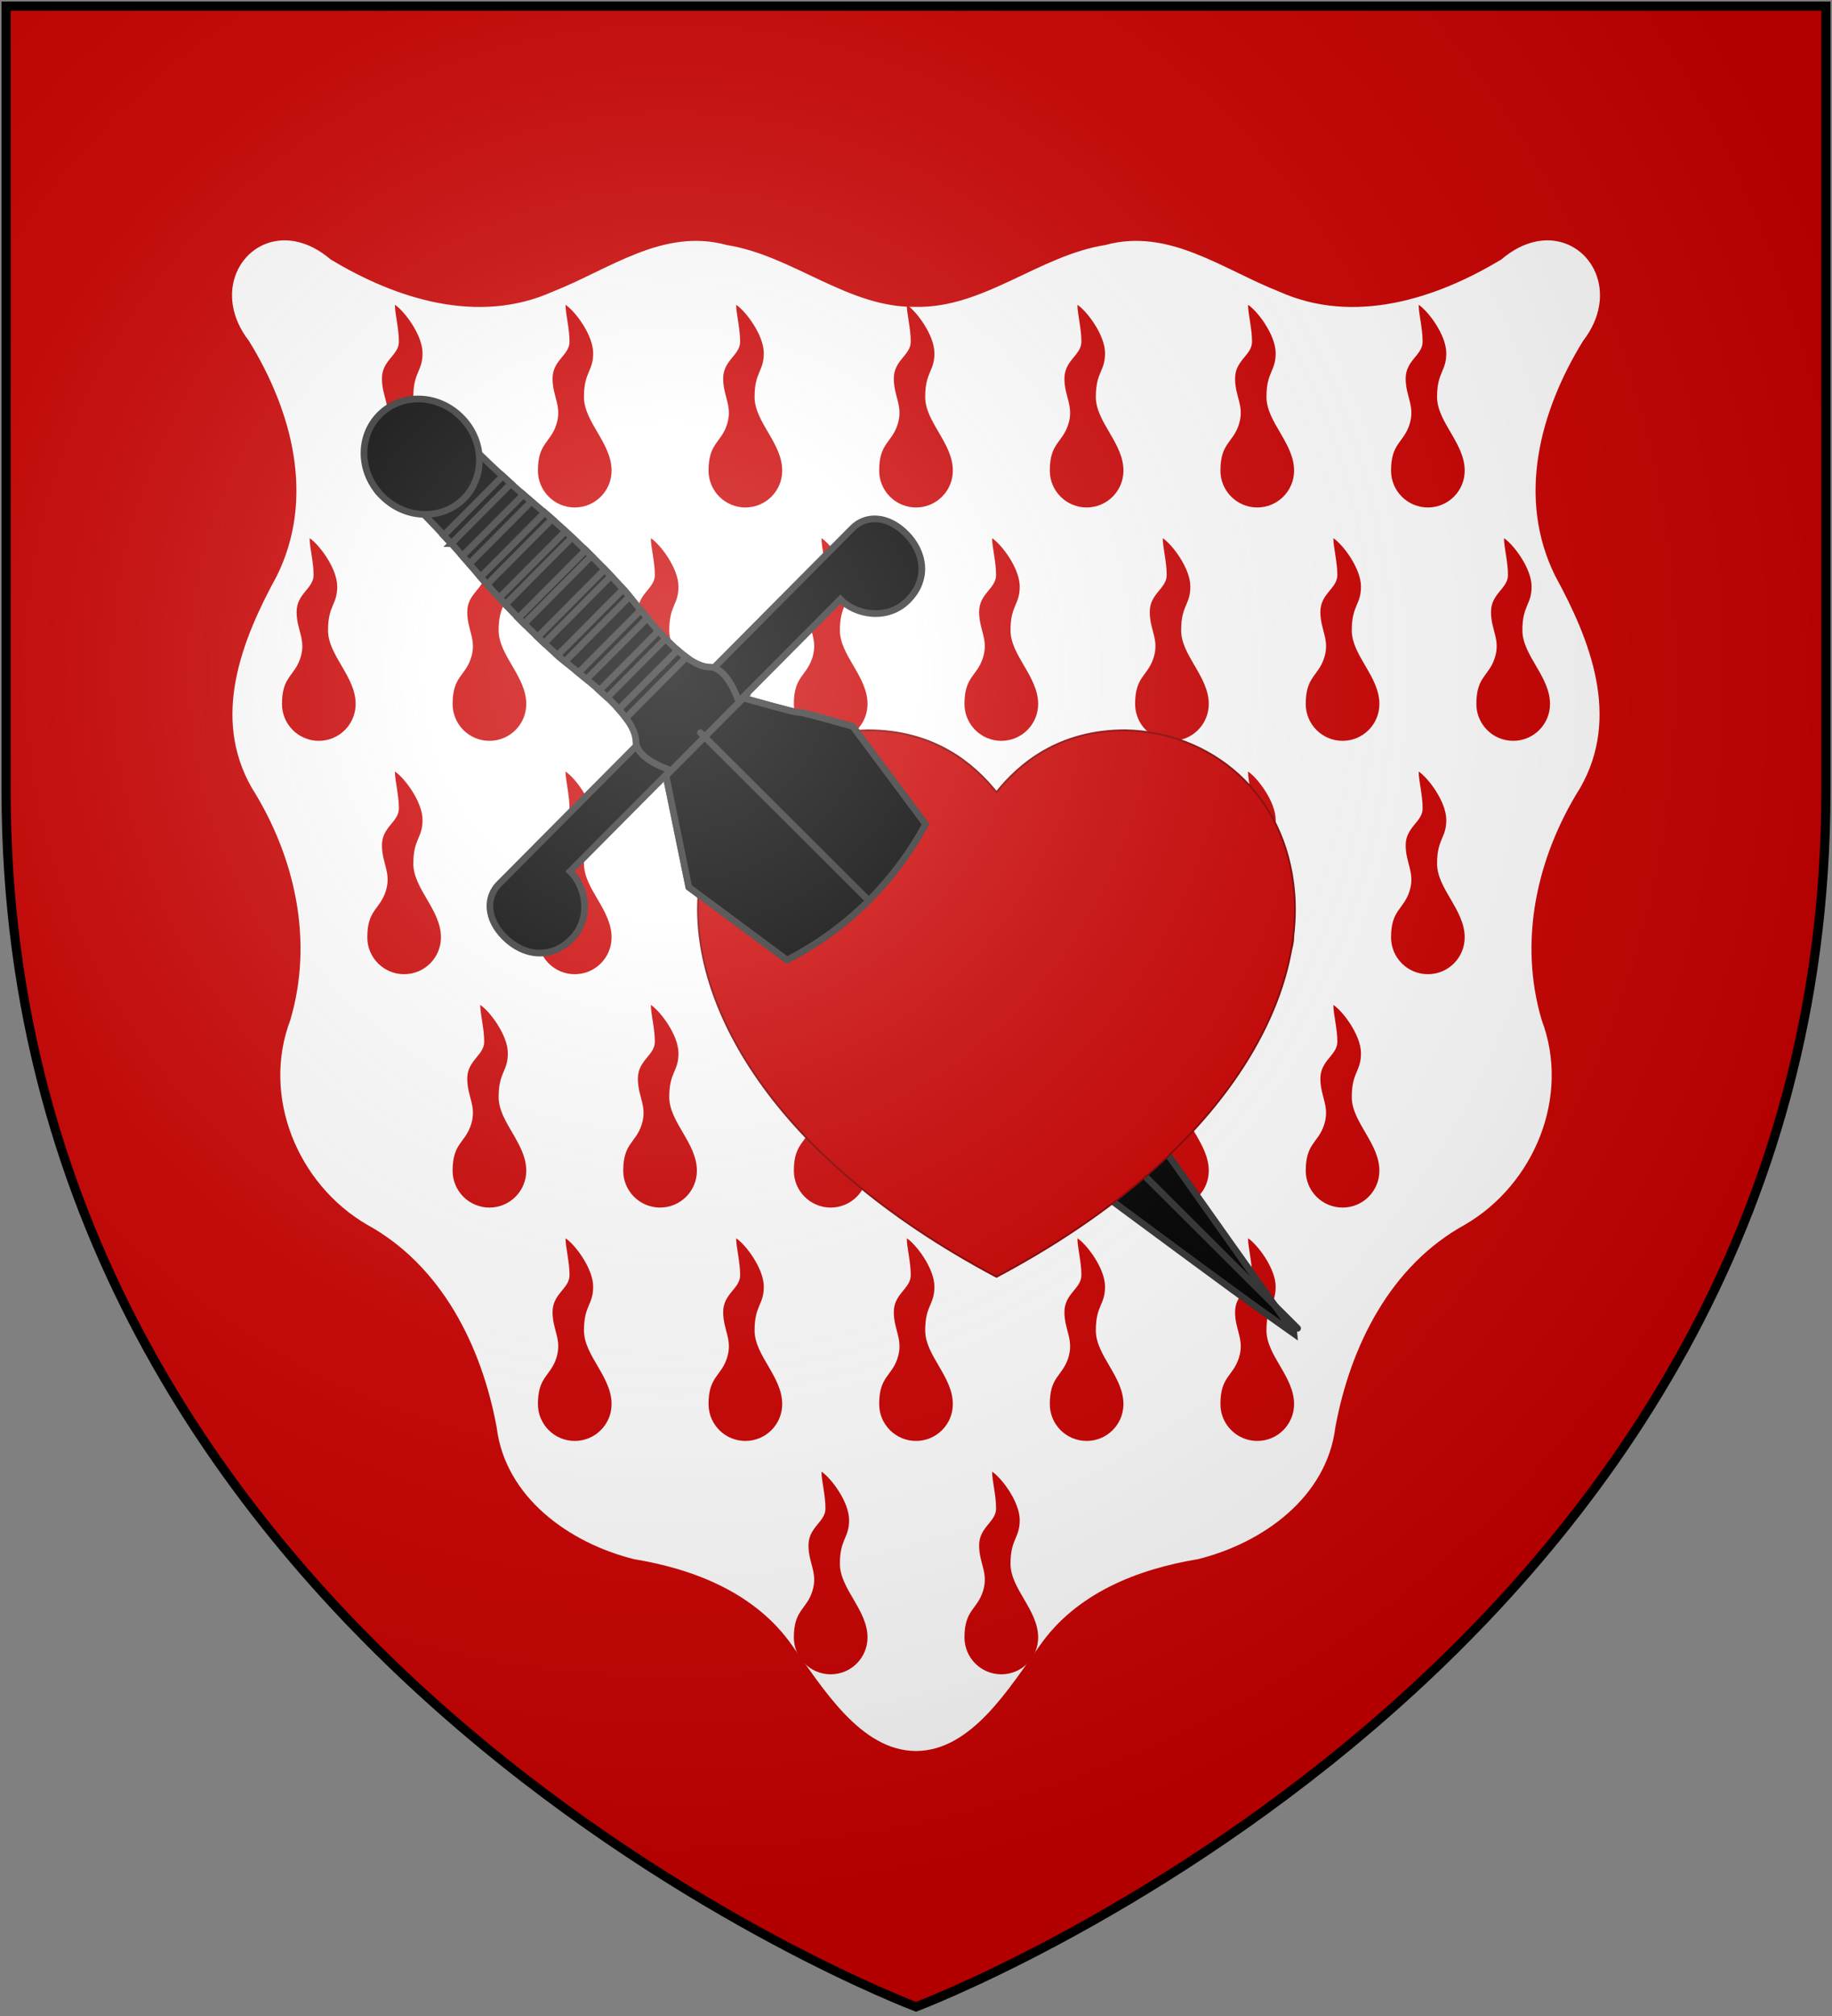 <?xml version="1.0" encoding="UTF-8" standalone="no"?>
<svg
   xmlns:dc="http://purl.org/dc/elements/1.1/"
   xmlns:cc="http://creativecommons.org/ns#"
   xmlns:rdf="http://www.w3.org/1999/02/22-rdf-syntax-ns#"
   xmlns:svg="http://www.w3.org/2000/svg"
   xmlns="http://www.w3.org/2000/svg"
   xmlns:xlink="http://www.w3.org/1999/xlink"
   xmlns:sodipodi="http://sodipodi.sourceforge.net/DTD/sodipodi-0.dtd"
   xmlns:inkscape="http://www.inkscape.org/namespaces/inkscape"
   width="600"
   height="660"
   id="svg2"
   version="1.1"
   inkscape:version="0.48.2 r9819"
   sodipodi:docname="House_Staedmon.svg">
  <rect width="100%" height="100%" fill="#808080" stroke="none"/>
  <sodipodi:namedview
     pagecolor="#ffffff"
     bordercolor="#666666"
     borderopacity="1"
     objecttolerance="10"
     gridtolerance="10"
     guidetolerance="10"
     inkscape:pageopacity="0"
     inkscape:pageshadow="2"
     inkscape:window-width="1366"
     inkscape:window-height="715"
     id="namedview22"
     showgrid="false"
     inkscape:zoom="0.50568849"
     inkscape:cx="222.28697"
     inkscape:cy="366.82622"
     inkscape:window-x="-8"
     inkscape:window-y="-8"
     inkscape:window-maximized="1"
     inkscape:current-layer="layer2" />
  <defs
     id="defs4">
    <inkscape:path-effect
       is_visible="true"
       id="path-effect3426"
       effect="spiro" />
    <inkscape:path-effect
       effect="spiro"
       id="path-effect3422"
       is_visible="true" />
    <inkscape:path-effect
       effect="spiro"
       id="path-effect8286"
       is_visible="true" />
    <inkscape:path-effect
       effect="spiro"
       id="path-effect3295"
       is_visible="true" />
    <inkscape:path-effect
       is_visible="true"
       id="path-effect3288"
       effect="spiro" />
    <inkscape:path-effect
       effect="spiro"
       id="path-effect3284"
       is_visible="true" />
    <inkscape:path-effect
       is_visible="true"
       id="path-effect3280"
       effect="spiro" />
    <inkscape:path-effect
       effect="spiro"
       id="path-effect3276"
       is_visible="true" />
    <inkscape:path-effect
       is_visible="true"
       id="path-effect3272"
       effect="spiro" />
    <inkscape:path-effect
       effect="spiro"
       id="path-effect3268"
       is_visible="true" />
    <linearGradient
       id="linearGradient3904">
      <stop
         id="stop3906"
         offset="0"
         style="stop-color:#00ff00;stop-opacity:1;" />
      <stop
         style="stop-color:#00c300;stop-opacity:1;"
         offset="0.5"
         id="stop3914" />
      <stop
         id="stop3910"
         offset="1"
         style="stop-color:#ffffff;stop-opacity:1;" />
    </linearGradient>
    <linearGradient
       id="linearGradient3854">
      <stop
         id="stop3856"
         offset="0"
         style="stop-color:#ffff00;stop-opacity:1;" />
      <stop
         style="stop-color:#ff8800;stop-opacity:1;"
         offset="0.437"
         id="stop3858" />
      <stop
         id="stop3860"
         offset="1"
         style="stop-color:#cc0000;stop-opacity:1;" />
    </linearGradient>
    <linearGradient
       id="linearGradient6940">
      <stop
         id="stop6942"
         offset="0"
         style="stop-color:#fcff00;stop-opacity:1;" />
      <stop
         style="stop-color:#ff8800;stop-opacity:1;"
         offset="0.386"
         id="stop6944" />
      <stop
         id="stop6946"
         offset="1"
         style="stop-color:#cc0000;stop-opacity:1;" />
    </linearGradient>
    <linearGradient
       id="linearGradient5451">
      <stop
         style="stop-color:#00ff00;stop-opacity:1;"
         offset="0"
         id="stop5453" />
      <stop
         id="stop3890"
         offset="0.5"
         style="stop-color:#ffffff;stop-opacity:1;" />
      <stop
         style="stop-color:#008800;stop-opacity:1;"
         offset="1"
         id="stop5455" />
    </linearGradient>
    <inkscape:path-effect
       effect="spiro"
       id="path-effect3576"
       is_visible="true" />
    <inkscape:path-effect
       is_visible="true"
       id="path-effect3572"
       effect="spiro" />
    <inkscape:path-effect
       effect="spiro"
       id="path-effect3568"
       is_visible="true" />
    <inkscape:path-effect
       is_visible="true"
       id="path-effect3136"
       effect="spiro" />
    <inkscape:path-effect
       effect="spiro"
       id="path-effect3132"
       is_visible="true" />
    <inkscape:path-effect
       effect="spiro"
       id="path-effect3101"
       is_visible="true" />
    <inkscape:path-effect
       is_visible="true"
       id="path-effect3085"
       effect="spiro" />
    <inkscape:path-effect
       is_visible="true"
       id="path-effect3083"
       effect="spiro" />
    <inkscape:path-effect
       is_visible="true"
       id="path-effect3081"
       effect="spiro" />
    <inkscape:path-effect
       is_visible="true"
       id="path-effect3079"
       effect="spiro" />
    <inkscape:path-effect
       is_visible="true"
       id="path-effect3077"
       effect="spiro" />
    <inkscape:path-effect
       is_visible="true"
       id="path-effect3075"
       effect="spiro" />
    <inkscape:path-effect
       effect="spiro"
       id="path-effect3049"
       is_visible="true" />
    <inkscape:path-effect
       is_visible="true"
       id="path-effect3045"
       effect="spiro" />
    <inkscape:path-effect
       effect="spiro"
       id="path-effect3041"
       is_visible="true" />
    <radialGradient
       id="rg"
       gradientUnits="userSpaceOnUse"
       cx="220"
       cy="220"
       r="405">
      <stop
         style="stop-color:#fff;stop-opacity:.3"
         offset="0"
         id="stop7" />
      <stop
         style="stop-color:#fff;stop-opacity:.2"
         offset=".2"
         id="stop9" />
      <stop
         style="stop-color:#666;stop-opacity:.1"
         offset=".6"
         id="stop11" />
      <stop
         style="stop-color:#000;stop-opacity:.13"
         offset="1"
         id="stop13" />
    </radialGradient>
    <path
       id="shield"
       d="m2,2v257c0,286 298,398 298,398c0,0 298-112 298-398V2z" />
    <radialGradient
       inkscape:collect="always"
       xlink:href="#rg-7"
       id="radialGradient3055-1"
       gradientUnits="userSpaceOnUse"
       cx="220"
       cy="220"
       r="405" />
    <radialGradient
       id="rg-7"
       gradientUnits="userSpaceOnUse"
       cx="220"
       cy="220"
       r="405">
      <stop
         style="stop-color:#fff;stop-opacity:.3"
         offset="0"
         id="stop7-4" />
      <stop
         style="stop-color:#fff;stop-opacity:.2"
         offset=".2"
         id="stop9-0" />
      <stop
         style="stop-color:#666;stop-opacity:.1"
         offset=".6"
         id="stop11-9" />
      <stop
         style="stop-color:#000;stop-opacity:.13"
         offset="1"
         id="stop13-4" />
    </radialGradient>
    <radialGradient
       r="405"
       cy="220"
       cx="220"
       gradientUnits="userSpaceOnUse"
       id="radialGradient3074"
       xlink:href="#rg-7"
       inkscape:collect="always" />
    <inkscape:path-effect
       is_visible="true"
       id="path-effect10120-1"
       effect="spiro" />
    <inkscape:path-effect
       effect="spiro"
       id="path-effect10118-3"
       is_visible="true" />
    <inkscape:path-effect
       effect="spiro"
       id="path-effect10116-9"
       is_visible="true" />
    <inkscape:path-effect
       effect="spiro"
       id="path-effect10114-7"
       is_visible="true" />
    <inkscape:path-effect
       effect="spiro"
       id="path-effect10112-7"
       is_visible="true" />
    <inkscape:path-effect
       effect="spiro"
       id="path-effect10110-2"
       is_visible="true" />
    <linearGradient
       inkscape:collect="always"
       xlink:href="#linearGradient4719-5"
       id="linearGradient4039"
       gradientUnits="userSpaceOnUse"
       gradientTransform="matrix(2.326,0,0,2.294,447.695,-1820.28)"
       x1="-145.259"
       y1="984.243"
       x2="-64.143"
       y2="984.148" />
    <linearGradient
       inkscape:collect="always"
       id="linearGradient4719-5">
      <stop
         style="stop-color:#666666;stop-opacity:1;"
         offset="0"
         id="stop4721-5" />
      <stop
         id="stop4809-1"
         offset="0.393"
         style="stop-color:#666666;stop-opacity:0.749;" />
      <stop
         style="stop-color:#666666;stop-opacity:0;"
         offset="1"
         id="stop4723-7" />
    </linearGradient>
    <radialGradient
       inkscape:collect="always"
       xlink:href="#linearGradient4801-8"
       id="radialGradient4041"
       gradientUnits="userSpaceOnUse"
       gradientTransform="matrix(-0.722,1.265,-2.273,-1.262,1712.011,1733.784)"
       cx="-307.143"
       cy="782.362"
       fx="-307.143"
       fy="782.362"
       r="63" />
    <linearGradient
       inkscape:collect="always"
       id="linearGradient4801-8">
      <stop
         style="stop-color:#000000;stop-opacity:1;"
         offset="0"
         id="stop4803-2" />
      <stop
         style="stop-color:#000000;stop-opacity:0;"
         offset="1"
         id="stop4805-4" />
    </linearGradient>
    <inkscape:path-effect
       effect="spiro"
       id="path-effect10108-4"
       is_visible="true" />
    <linearGradient
       inkscape:collect="always"
       xlink:href="#linearGradient4719-5"
       id="linearGradient4044"
       gradientUnits="userSpaceOnUse"
       gradientTransform="matrix(-2.406,0,0,-1.649,142.062,1726.531)"
       x1="-145.259"
       y1="984.243"
       x2="-64.143"
       y2="984.148" />
    <radialGradient
       inkscape:collect="always"
       xlink:href="#linearGradient4801-8"
       id="radialGradient4046"
       gradientUnits="userSpaceOnUse"
       gradientTransform="matrix(0.746,-0.909,2.351,0.906,-1165.637,-827.118)"
       cx="-307.143"
       cy="782.362"
       fx="-307.143"
       fy="782.362"
       r="63" />
    <inkscape:path-effect
       effect="spiro"
       id="path-effect10102-7"
       is_visible="true" />
    <linearGradient
       inkscape:collect="always"
       xlink:href="#linearGradient4719-5"
       id="linearGradient4049"
       gradientUnits="userSpaceOnUse"
       gradientTransform="matrix(2.335,0,0,-1.615,449.441,1692.189)"
       x1="-145.259"
       y1="984.243"
       x2="-64.143"
       y2="984.148" />
    <radialGradient
       inkscape:collect="always"
       xlink:href="#linearGradient4801-8"
       id="radialGradient4051"
       gradientUnits="userSpaceOnUse"
       gradientTransform="matrix(-0.724,-0.89,-2.282,0.888,1718.788,-809.094)"
       cx="-307.143"
       cy="782.362"
       fx="-307.143"
       fy="782.362"
       r="63" />
    <inkscape:path-effect
       is_visible="true"
       id="path-effect10096-8"
       effect="spiro" />
    <linearGradient
       inkscape:collect="always"
       xlink:href="#linearGradient4719-5"
       id="linearGradient4054"
       gradientUnits="userSpaceOnUse"
       gradientTransform="matrix(-2.41,0,0,2.282,139.611,-1810.816)"
       x1="-145.259"
       y1="984.243"
       x2="-64.143"
       y2="984.148" />
    <radialGradient
       inkscape:collect="always"
       xlink:href="#linearGradient4801-8"
       id="radialGradient4056"
       gradientUnits="userSpaceOnUse"
       gradientTransform="matrix(0.748,1.258,2.355,-1.255,-1170.296,1723.935)"
       cx="-307.143"
       cy="782.362"
       fx="-307.143"
       fy="782.362"
       r="63" />
    <inkscape:path-effect
       is_visible="true"
       id="path-effect10090-3"
       effect="spiro" />
    <inkscape:path-effect
       effect="spiro"
       id="path-effect10084-1"
       is_visible="true" />
    <inkscape:path-effect
       effect="spiro"
       id="path-effect10082-1"
       is_visible="true" />
    <radialGradient
       inkscape:collect="always"
       xlink:href="#linearGradient4801-8"
       id="radialGradient4061"
       gradientUnits="userSpaceOnUse"
       gradientTransform="matrix(-0.765,1.29,-2.41,-1.287,1806.844,1757.47)"
       cx="-307.143"
       cy="782.362"
       fx="-307.143"
       fy="782.362"
       r="63" />
    <inkscape:path-effect
       effect="spiro"
       id="path-effect10080-4"
       is_visible="true" />
    <inkscape:path-effect
       is_visible="true"
       id="path-effect3075-1"
       effect="spiro" />
    <inkscape:path-effect
       effect="spiro"
       id="path-effect3101-7"
       is_visible="true" />
    <linearGradient
       inkscape:collect="always"
       xlink:href="#grad1-7-7"
       id="linearGradient3085-8-8"
       gradientUnits="userSpaceOnUse"
       gradientTransform="matrix(0.775,0,0,0.31,152.69,-13.619)"
       x1="78.877"
       y1="178.074"
       x2="301.406"
       y2="178.074" />
    <linearGradient
       id="grad1-7-7"
       x1="78.877"
       y1="178.074"
       x2="301.406"
       y2="178.074"
       gradientTransform="scale(1.578,0.634)"
       gradientUnits="userSpaceOnUse">
      <stop
         offset="0%"
         style="stop-color:#da0;"
         id="stop16-4-4" />
      <stop
         offset="40%"
         style="stop-color:#fd0;"
         id="stop18-0-0" />
      <stop
         offset="60%"
         style="stop-color:#fd0;"
         id="stop20-9-9" />
      <stop
         offset="100%"
         style="stop-color:#da0;"
         id="stop22-4-4" />
    </linearGradient>
    <linearGradient
       inkscape:collect="always"
       xlink:href="#grad1-7-7"
       id="linearGradient3081-8-8"
       gradientUnits="userSpaceOnUse"
       gradientTransform="matrix(0.775,0,0,0.31,-27.31,-13.619)"
       x1="78.877"
       y1="178.074"
       x2="301.406"
       y2="178.074" />
    <linearGradient
       id="linearGradient3093"
       x1="78.877"
       y1="178.074"
       x2="301.406"
       y2="178.074"
       gradientTransform="scale(1.578,0.634)"
       gradientUnits="userSpaceOnUse">
      <stop
         offset="0%"
         style="stop-color:#da0;"
         id="stop3095" />
      <stop
         offset="40%"
         style="stop-color:#fd0;"
         id="stop3097" />
      <stop
         offset="60%"
         style="stop-color:#fd0;"
         id="stop3099" />
      <stop
         offset="100%"
         style="stop-color:#da0;"
         id="stop3101" />
    </linearGradient>
    <linearGradient
       y2="178.074"
       x2="301.406"
       y1="178.074"
       x1="78.877"
       gradientTransform="matrix(0.775,0,0,0.31,332.69,-13.619)"
       gradientUnits="userSpaceOnUse"
       id="linearGradient3128-1"
       xlink:href="#grad1-7-7"
       inkscape:collect="always" />
    <linearGradient
       id="linearGradient3104"
       x1="78.877"
       y1="178.074"
       x2="301.406"
       y2="178.074"
       gradientTransform="scale(1.578,0.634)"
       gradientUnits="userSpaceOnUse">
      <stop
         offset="0%"
         style="stop-color:#da0;"
         id="stop3106" />
      <stop
         offset="40%"
         style="stop-color:#fd0;"
         id="stop3108" />
      <stop
         offset="60%"
         style="stop-color:#fd0;"
         id="stop3110" />
      <stop
         offset="100%"
         style="stop-color:#da0;"
         id="stop3112" />
    </linearGradient>
    <inkscape:path-effect
       is_visible="true"
       id="path-effect3061"
       effect="spiro" />
    <clipPath
       clipPathUnits="userSpaceOnUse"
       id="clipPath10110">
      <path
         style="fill:#ffff00;fill-opacity:1;stroke:none"
         id="path10112"
         d="M 598,2 V 259 C 598,545 300,657 300,657 300,657 2,545 2,259 V 2 z"
         inkscape:connector-curvature="0" />
    </clipPath>
    <linearGradient
       inkscape:collect="always"
       xlink:href="#linearGradient5451"
       id="linearGradient5457"
       x1="-491.733"
       y1="496.606"
       x2="-128.626"
       y2="496.606"
       gradientUnits="userSpaceOnUse"
       spreadMethod="pad" />
    <linearGradient
       inkscape:collect="always"
       xlink:href="#linearGradient5451"
       id="linearGradient6923"
       gradientUnits="userSpaceOnUse"
       spreadMethod="pad"
       x1="-491.733"
       y1="496.606"
       x2="-128.626"
       y2="496.606" />
    <radialGradient
       inkscape:collect="always"
       xlink:href="#linearGradient3904"
       id="radialGradient3916"
       cx="334.25"
       cy="274.859"
       fx="334.25"
       fy="274.859"
       r="266.25"
       gradientTransform="matrix(0.034,1.943,-1.034,0.018,607.22,-379.573)"
       gradientUnits="userSpaceOnUse" />
    <linearGradient
       y2="178.074"
       x2="301.406"
       y1="178.074"
       x1="78.877"
       gradientTransform="matrix(1.294,0,0,0.52,55.919,-63.729)"
       gradientUnits="userSpaceOnUse"
       id="linearGradient4465"
       xlink:href="#grad1-7"
       inkscape:collect="always" />
    <linearGradient
       id="grad1-7"
       x1="78.877"
       y1="178.074"
       x2="301.406"
       y2="178.074"
       gradientTransform="scale(1.578,0.634)"
       gradientUnits="userSpaceOnUse">
      <stop
         offset="0"
         style="stop-color:#000000;stop-opacity:1;"
         id="stop16-4" />
      <stop
         offset="0.6"
         style="stop-color:#505050;stop-opacity:1;"
         id="stop20-0" />
      <stop
         offset="1"
         style="stop-color:#000000;stop-opacity:1;"
         id="stop22-9" />
    </linearGradient>
    <linearGradient
       inkscape:collect="always"
       xlink:href="#grad1-7"
       id="linearGradient4520"
       gradientUnits="userSpaceOnUse"
       gradientTransform="matrix(1.294,0,0,0.52,55.919,-63.729)"
       x1="78.877"
       y1="178.074"
       x2="301.406"
       y2="178.074" />
    <linearGradient
       id="linearGradient4635"
       x1="78.877"
       y1="178.074"
       x2="301.406"
       y2="178.074"
       gradientTransform="scale(1.578,0.634)"
       gradientUnits="userSpaceOnUse">
      <stop
         offset="0"
         style="stop-color:#000000;stop-opacity:1;"
         id="stop4637" />
      <stop
         offset="0.6"
         style="stop-color:#505050;stop-opacity:1;"
         id="stop4639" />
      <stop
         offset="1"
         style="stop-color:#000000;stop-opacity:1;"
         id="stop4641" />
    </linearGradient>
    <clipPath
       clipPathUnits="userSpaceOnUse"
       id="clipPath17297">
      <path
         style="fill:#000000;stroke:none"
         inkscape:connector-curvature="0"
         id="path17299"
         d="m 2,2 v 257 c 0,286 298,398 298,398 0,0 298,-112 298,-398 V 2 z" />
    </clipPath>
    <clipPath
       clipPathUnits="userSpaceOnUse"
       id="clipPath6451">
      <g
         id="g6453">
        <path
           id="path6455"
           d="m 2.5,2 0,277.344 c 0.362,7.168 0.927,14.217 1.656,21.156 l 196.688,0 0,-298.5 L 2.5,2 z"
           style="fill:#00ff00;stroke:none;display:inline"
           inkscape:connector-curvature="0" />
        <path
           id="path6457"
           d="m 200.844,300.5 0,302.688 C 255.482,640.247 300,657 300,657 c 0,0 44.518,-16.753 99.156,-53.812 l 0,-302.688 -198.312,0 z"
           style="fill:#00ff00;stroke:none;display:inline"
           inkscape:connector-curvature="0" />
        <path
           id="path6459"
           d="m 399.156,300.5 196.688,0 c 0.729,-6.939 1.295,-13.989 1.656,-21.156 L 597.5,2 399.156,2 l 0,298.5 z"
           style="fill:#00ff00;stroke:none;display:inline"
           inkscape:connector-curvature="0" />
      </g>
    </clipPath>
  </defs>
  <g
     inkscape:groupmode="layer"
     id="layer2"
     inkscape:label="Elements"
     style="display:inline">
    <use
       id="shine-1"
       xlink:href="#shield"
       style="fill:#ffffff;display:inline"
       x="0"
       y="0"
       width="744.094"
       height="1052.362"
       transform="matrix(-1,0,0,1,600,0)" />
    <path
       inkscape:connector-curvature="0"
       style="color:#000000;fill:#cc0000;fill-opacity:1;fill-rule:evenodd;stroke:none;stroke-width:2;marker:none;visibility:visible;display:inline;overflow:visible;enable-background:accumulate"
       d="m 129.34,99.797 c 0,3.016 1.302,7.643 1.302,12.062 0,4.436 -5.554,6.031 -5.554,12.062 0,6.031 3.177,9.047 1.237,15.078 -1.941,6.031 -6.031,6.031 -6.031,15.078 0,6.658 5.404,12.062 12.062,12.062 6.658,0 12.062,-5.404 12.062,-12.062 0,-9.047 -9.047,-15.886 -9.047,-24.125 0,-8.239 3.016,-8.287 3.016,-14.318 0,-6.031 -6.031,-13.899 -9.047,-15.838 z"
       id="path3631" />
    <path
       id="path5540"
       d="m 185.221,99.797 c 0,3.016 1.302,7.643 1.302,12.062 0,4.436 -5.554,6.031 -5.554,12.062 0,6.031 3.177,9.047 1.237,15.078 -1.941,6.031 -6.031,6.031 -6.031,15.078 0,6.658 5.404,12.062 12.062,12.062 6.658,0 12.062,-5.404 12.062,-12.062 0,-9.047 -9.047,-15.886 -9.047,-24.125 0,-8.239 3.016,-8.287 3.016,-14.318 0,-6.031 -6.031,-13.899 -9.047,-15.838 z"
       style="color:#000000;fill:#cc0000;fill-opacity:1;fill-rule:evenodd;stroke:none;stroke-width:2;marker:none;visibility:visible;display:inline;overflow:visible;enable-background:accumulate"
       inkscape:connector-curvature="0" />
    <path
       inkscape:connector-curvature="0"
       style="color:#000000;fill:#cc0000;fill-opacity:1;fill-rule:evenodd;stroke:none;stroke-width:2;marker:none;visibility:visible;display:inline;overflow:visible;enable-background:accumulate"
       d="m 241.103,99.797 c 0,3.016 1.302,7.643 1.302,12.062 0,4.436 -5.554,6.031 -5.554,12.062 0,6.031 3.177,9.047 1.237,15.078 -1.941,6.031 -6.031,6.031 -6.031,15.078 0,6.658 5.404,12.062 12.062,12.062 6.658,0 12.062,-5.404 12.062,-12.062 0,-9.047 -9.047,-15.886 -9.047,-24.125 0,-8.239 3.016,-8.287 3.016,-14.318 0,-6.031 -6.031,-13.899 -9.047,-15.838 z"
       id="path5542" />
    <path
       id="path5544"
       d="m 352.866,99.797 c 0,3.016 1.302,7.643 1.302,12.062 0,4.436 -5.554,6.031 -5.554,12.062 0,6.031 3.177,9.047 1.237,15.078 -1.941,6.031 -6.031,6.031 -6.031,15.078 0,6.658 5.404,12.062 12.062,12.062 6.658,0 12.062,-5.404 12.062,-12.062 0,-9.047 -9.047,-15.886 -9.047,-24.125 0,-8.239 3.016,-8.287 3.016,-14.318 0,-6.031 -6.031,-13.899 -9.047,-15.838 z"
       style="color:#000000;fill:#cc0000;fill-opacity:1;fill-rule:evenodd;stroke:none;stroke-width:2;marker:none;visibility:visible;display:inline;overflow:visible;enable-background:accumulate"
       inkscape:connector-curvature="0" />
    <path
       inkscape:connector-curvature="0"
       style="color:#000000;fill:#cc0000;fill-opacity:1;fill-rule:evenodd;stroke:none;stroke-width:2;marker:none;visibility:visible;display:inline;overflow:visible;enable-background:accumulate"
       d="m 408.748,99.797 c 0,3.016 1.302,7.643 1.302,12.062 0,4.436 -5.554,6.031 -5.554,12.062 0,6.031 3.177,9.047 1.237,15.078 -1.941,6.031 -6.031,6.031 -6.031,15.078 0,6.658 5.404,12.062 12.062,12.062 6.658,0 12.062,-5.404 12.062,-12.062 0,-9.047 -9.047,-15.886 -9.047,-24.125 0,-8.239 3.016,-8.287 3.016,-14.318 0,-6.031 -6.031,-13.899 -9.047,-15.838 z"
       id="path5546" />
    <path
       id="path5561"
       d="m 464.629,99.797 c 0,3.016 1.302,7.643 1.302,12.062 0,4.436 -5.554,6.031 -5.554,12.062 0,6.031 3.177,9.047 1.237,15.078 -1.941,6.031 -6.031,6.031 -6.031,15.078 0,6.658 5.404,12.062 12.062,12.062 6.658,0 12.062,-5.404 12.062,-12.062 0,-9.047 -9.047,-15.886 -9.047,-24.125 0,-8.239 3.016,-8.287 3.016,-14.318 0,-6.031 -6.031,-13.899 -9.047,-15.838 z"
       style="color:#000000;fill:#cc0000;fill-opacity:1;fill-rule:evenodd;stroke:none;stroke-width:2;marker:none;visibility:visible;display:inline;overflow:visible;enable-background:accumulate"
       inkscape:connector-curvature="0" />
    <path
       id="path3143"
       d="m 296.984,99.797 c 0,3.016 1.302,7.643 1.302,12.062 0,4.436 -5.554,6.031 -5.554,12.062 0,6.031 3.177,9.047 1.237,15.078 -1.941,6.031 -6.031,6.031 -6.031,15.078 0,6.658 5.404,12.062 12.062,12.062 6.658,0 12.062,-5.404 12.062,-12.062 0,-9.047 -9.047,-15.886 -9.047,-24.125 0,-8.239 3.016,-8.287 3.016,-14.318 0,-6.031 -6.031,-13.899 -9.047,-15.838 z"
       style="color:#000000;fill:#cc0000;fill-opacity:1;fill-rule:evenodd;stroke:none;stroke-width:2;marker:none;visibility:visible;display:inline;overflow:visible;enable-background:accumulate"
       inkscape:connector-curvature="0" />
    <path
       id="path3145"
       d="m 101.399,176.197 c 0,3.016 1.302,7.643 1.302,12.062 0,4.436 -5.554,6.031 -5.554,12.062 0,6.031 3.177,9.047 1.237,15.078 -1.941,6.031 -6.031,6.031 -6.031,15.078 0,6.658 5.404,12.062 12.062,12.062 6.658,0 12.062,-5.404 12.062,-12.062 0,-9.047 -9.047,-15.886 -9.047,-24.125 0,-8.239 3.016,-8.287 3.016,-14.318 0,-6.031 -6.031,-13.899 -9.047,-15.838 z"
       style="color:#000000;fill:#cc0000;fill-opacity:1;fill-rule:evenodd;stroke:none;stroke-width:2;marker:none;visibility:visible;display:inline;overflow:visible;enable-background:accumulate"
       inkscape:connector-curvature="0" />
    <path
       inkscape:connector-curvature="0"
       style="color:#000000;fill:#cc0000;fill-opacity:1;fill-rule:evenodd;stroke:none;stroke-width:2;marker:none;visibility:visible;display:inline;overflow:visible;enable-background:accumulate"
       d="m 157.28,176.197 c 0,3.016 1.302,7.643 1.302,12.062 0,4.436 -5.554,6.031 -5.554,12.062 0,6.031 3.177,9.047 1.237,15.078 -1.941,6.031 -6.031,6.031 -6.031,15.078 0,6.658 5.404,12.062 12.062,12.062 6.658,0 12.062,-5.404 12.062,-12.062 0,-9.047 -9.047,-15.886 -9.047,-24.125 0,-8.239 3.016,-8.287 3.016,-14.318 0,-6.031 -6.031,-13.899 -9.047,-15.838 z"
       id="path3147" />
    <path
       id="path3149"
       d="m 213.162,176.197 c 0,3.016 1.302,7.643 1.302,12.062 0,4.436 -5.554,6.031 -5.554,12.062 0,6.031 3.177,9.047 1.237,15.078 -1.941,6.031 -6.031,6.031 -6.031,15.078 0,6.658 5.404,12.062 12.062,12.062 6.658,0 12.062,-5.404 12.062,-12.062 0,-9.047 -9.047,-15.886 -9.047,-24.125 0,-8.239 3.016,-8.287 3.016,-14.318 0,-6.031 -6.031,-13.899 -9.047,-15.838 z"
       style="color:#000000;fill:#cc0000;fill-opacity:1;fill-rule:evenodd;stroke:none;stroke-width:2;marker:none;visibility:visible;display:inline;overflow:visible;enable-background:accumulate"
       inkscape:connector-curvature="0" />
    <path
       inkscape:connector-curvature="0"
       style="color:#000000;fill:#cc0000;fill-opacity:1;fill-rule:evenodd;stroke:none;stroke-width:2;marker:none;visibility:visible;display:inline;overflow:visible;enable-background:accumulate"
       d="m 324.925,176.197 c 0,3.016 1.302,7.643 1.302,12.062 0,4.436 -5.554,6.031 -5.554,12.062 0,6.031 3.177,9.047 1.237,15.078 -1.941,6.031 -6.031,6.031 -6.031,15.078 0,6.658 5.404,12.062 12.062,12.062 6.658,0 12.062,-5.404 12.062,-12.062 0,-9.047 -9.047,-15.886 -9.047,-24.125 0,-8.239 3.016,-8.287 3.016,-14.318 0,-6.031 -6.031,-13.899 -9.047,-15.838 z"
       id="path3151" />
    <path
       id="path3153"
       d="m 380.807,176.197 c 0,3.016 1.302,7.643 1.302,12.062 0,4.436 -5.554,6.031 -5.554,12.062 0,6.031 3.177,9.047 1.237,15.078 -1.941,6.031 -6.031,6.031 -6.031,15.078 0,6.658 5.404,12.062 12.062,12.062 6.658,0 12.062,-5.404 12.062,-12.062 0,-9.047 -9.047,-15.886 -9.047,-24.125 0,-8.239 3.016,-8.287 3.016,-14.318 0,-6.031 -6.031,-13.899 -9.047,-15.838 z"
       style="color:#000000;fill:#cc0000;fill-opacity:1;fill-rule:evenodd;stroke:none;stroke-width:2;marker:none;visibility:visible;display:inline;overflow:visible;enable-background:accumulate"
       inkscape:connector-curvature="0" />
    <path
       inkscape:connector-curvature="0"
       style="color:#000000;fill:#cc0000;fill-opacity:1;fill-rule:evenodd;stroke:none;stroke-width:2;marker:none;visibility:visible;display:inline;overflow:visible;enable-background:accumulate"
       d="m 269.044,176.197 c 0,3.016 1.302,7.643 1.302,12.062 0,4.436 -5.554,6.031 -5.554,12.062 0,6.031 3.177,9.047 1.237,15.078 -1.941,6.031 -6.031,6.031 -6.031,15.078 0,6.658 5.404,12.062 12.062,12.062 6.658,0 12.062,-5.404 12.062,-12.062 0,-9.047 -9.047,-15.886 -9.047,-24.125 0,-8.239 3.016,-8.287 3.016,-14.318 0,-6.031 -6.031,-13.899 -9.047,-15.838 z"
       id="path3157" />
    <path
       inkscape:connector-curvature="0"
       style="color:#000000;fill:#cc0000;fill-opacity:1;fill-rule:evenodd;stroke:none;stroke-width:2;marker:none;visibility:visible;display:inline;overflow:visible;enable-background:accumulate"
       d="m 436.688,176.197 c 0,3.016 1.302,7.643 1.302,12.062 0,4.436 -5.554,6.031 -5.554,12.062 0,6.031 3.177,9.047 1.237,15.078 -1.941,6.031 -6.031,6.031 -6.031,15.078 0,6.658 5.404,12.062 12.062,12.062 6.658,0 12.062,-5.404 12.062,-12.062 0,-9.047 -9.047,-15.886 -9.047,-24.125 0,-8.239 3.016,-8.287 3.016,-14.318 0,-6.031 -6.031,-13.899 -9.047,-15.838 z"
       id="path3159" />
    <path
       id="path3161"
       d="m 492.57,176.197 c 0,3.016 1.302,7.643 1.302,12.062 0,4.436 -5.554,6.031 -5.554,12.062 0,6.031 3.177,9.047 1.237,15.078 -1.941,6.031 -6.031,6.031 -6.031,15.078 0,6.658 5.404,12.062 12.062,12.062 6.658,0 12.062,-5.404 12.062,-12.062 0,-9.047 -9.047,-15.886 -9.047,-24.125 0,-8.239 3.016,-8.287 3.016,-14.318 0,-6.031 -6.031,-13.899 -9.047,-15.838 z"
       style="color:#000000;fill:#cc0000;fill-opacity:1;fill-rule:evenodd;stroke:none;stroke-width:2;marker:none;visibility:visible;display:inline;overflow:visible;enable-background:accumulate"
       inkscape:connector-curvature="0" />
    <path
       id="path3214"
       d="m 129.34,252.597 c 0,3.016 1.302,7.643 1.302,12.062 0,4.436 -5.554,6.031 -5.554,12.062 0,6.031 3.177,9.047 1.237,15.078 -1.941,6.031 -6.031,6.031 -6.031,15.078 0,6.658 5.404,12.062 12.062,12.062 6.658,0 12.062,-5.404 12.062,-12.062 0,-9.047 -9.047,-15.886 -9.047,-24.125 0,-8.239 3.016,-8.287 3.016,-14.318 0,-6.031 -6.031,-13.899 -9.047,-15.838 z"
       style="color:#000000;fill:#cc0000;fill-opacity:1;fill-rule:evenodd;stroke:none;stroke-width:2;marker:none;visibility:visible;display:inline;overflow:visible;enable-background:accumulate"
       inkscape:connector-curvature="0" />
    <path
       inkscape:connector-curvature="0"
       style="color:#000000;fill:#cc0000;fill-opacity:1;fill-rule:evenodd;stroke:none;stroke-width:2;marker:none;visibility:visible;display:inline;overflow:visible;enable-background:accumulate"
       d="m 185.221,252.597 c 0,3.016 1.302,7.643 1.302,12.062 0,4.436 -5.554,6.031 -5.554,12.062 0,6.031 3.177,9.047 1.237,15.078 -1.941,6.031 -6.031,6.031 -6.031,15.078 0,6.658 5.404,12.062 12.062,12.062 6.658,0 12.062,-5.404 12.062,-12.062 0,-9.047 -9.047,-15.886 -9.047,-24.125 0,-8.239 3.016,-8.287 3.016,-14.318 0,-6.031 -6.031,-13.899 -9.047,-15.838 z"
       id="path3216" />
    <path
       id="path3218"
       d="m 241.103,252.597 c 0,3.016 1.302,7.643 1.302,12.062 0,4.436 -5.554,6.031 -5.554,12.062 0,6.031 3.177,9.047 1.237,15.078 -1.941,6.031 -6.031,6.031 -6.031,15.078 0,6.658 5.404,12.062 12.062,12.062 6.658,0 12.062,-5.404 12.062,-12.062 0,-9.047 -9.047,-15.886 -9.047,-24.125 0,-8.239 3.016,-8.287 3.016,-14.318 0,-6.031 -6.031,-13.899 -9.047,-15.838 z"
       style="color:#000000;fill:#cc0000;fill-opacity:1;fill-rule:evenodd;stroke:none;stroke-width:2;marker:none;visibility:visible;display:inline;overflow:visible;enable-background:accumulate"
       inkscape:connector-curvature="0" />
    <path
       inkscape:connector-curvature="0"
       style="color:#000000;fill:#cc0000;fill-opacity:1;fill-rule:evenodd;stroke:none;stroke-width:2;marker:none;visibility:visible;display:inline;overflow:visible;enable-background:accumulate"
       d="m 352.866,252.597 c 0,3.016 1.302,7.643 1.302,12.062 0,4.436 -5.554,6.031 -5.554,12.062 0,6.031 3.177,9.047 1.237,15.078 -1.941,6.031 -6.031,6.031 -6.031,15.078 0,6.658 5.404,12.062 12.062,12.062 6.658,0 12.062,-5.404 12.062,-12.062 0,-9.047 -9.047,-15.886 -9.047,-24.125 0,-8.239 3.016,-8.287 3.016,-14.318 0,-6.031 -6.031,-13.899 -9.047,-15.838 z"
       id="path3220" />
    <path
       id="path3222"
       d="m 408.748,252.597 c 0,3.016 1.302,7.643 1.302,12.062 0,4.436 -5.554,6.031 -5.554,12.062 0,6.031 3.177,9.047 1.237,15.078 -1.941,6.031 -6.031,6.031 -6.031,15.078 0,6.658 5.404,12.062 12.062,12.062 6.658,0 12.062,-5.404 12.062,-12.062 0,-9.047 -9.047,-15.886 -9.047,-24.125 0,-8.239 3.016,-8.287 3.016,-14.318 0,-6.031 -6.031,-13.899 -9.047,-15.838 z"
       style="color:#000000;fill:#cc0000;fill-opacity:1;fill-rule:evenodd;stroke:none;stroke-width:2;marker:none;visibility:visible;display:inline;overflow:visible;enable-background:accumulate"
       inkscape:connector-curvature="0" />
    <path
       inkscape:connector-curvature="0"
       style="color:#000000;fill:#cc0000;fill-opacity:1;fill-rule:evenodd;stroke:none;stroke-width:2;marker:none;visibility:visible;display:inline;overflow:visible;enable-background:accumulate"
       d="m 464.629,252.597 c 0,3.016 1.302,7.643 1.302,12.062 0,4.436 -5.554,6.031 -5.554,12.062 0,6.031 3.177,9.047 1.237,15.078 -1.941,6.031 -6.031,6.031 -6.031,15.078 0,6.658 5.404,12.062 12.062,12.062 6.658,0 12.062,-5.404 12.062,-12.062 0,-9.047 -9.047,-15.886 -9.047,-24.125 0,-8.239 3.016,-8.287 3.016,-14.318 0,-6.031 -6.031,-13.899 -9.047,-15.838 z"
       id="path3224" />
    <path
       inkscape:connector-curvature="0"
       style="color:#000000;fill:#cc0000;fill-opacity:1;fill-rule:evenodd;stroke:none;stroke-width:2;marker:none;visibility:visible;display:inline;overflow:visible;enable-background:accumulate"
       d="m 296.984,252.597 c 0,3.016 1.302,7.643 1.302,12.062 0,4.436 -5.554,6.031 -5.554,12.062 0,6.031 3.177,9.047 1.237,15.078 -1.941,6.031 -6.031,6.031 -6.031,15.078 0,6.658 5.404,12.062 12.062,12.062 6.658,0 12.062,-5.404 12.062,-12.062 0,-9.047 -9.047,-15.886 -9.047,-24.125 0,-8.239 3.016,-8.287 3.016,-14.318 0,-6.031 -6.031,-13.899 -9.047,-15.838 z"
       id="path3226" />
    <path
       id="path3232"
       d="m 157.28,328.997 c 0,3.016 1.302,7.643 1.302,12.062 0,4.436 -5.554,6.031 -5.554,12.062 0,6.031 3.177,9.047 1.237,15.078 -1.941,6.031 -6.031,6.031 -6.031,15.078 0,6.658 5.404,12.062 12.062,12.062 6.658,0 12.062,-5.404 12.062,-12.062 0,-9.047 -9.047,-15.886 -9.047,-24.125 0,-8.239 3.016,-8.287 3.016,-14.318 0,-6.031 -6.031,-13.899 -9.047,-15.838 z"
       style="color:#000000;fill:#cc0000;fill-opacity:1;fill-rule:evenodd;stroke:none;stroke-width:2;marker:none;visibility:visible;display:inline;overflow:visible;enable-background:accumulate"
       inkscape:connector-curvature="0" />
    <path
       inkscape:connector-curvature="0"
       style="color:#000000;fill:#cc0000;fill-opacity:1;fill-rule:evenodd;stroke:none;stroke-width:2;marker:none;visibility:visible;display:inline;overflow:visible;enable-background:accumulate"
       d="m 213.162,328.997 c 0,3.016 1.302,7.643 1.302,12.062 0,4.436 -5.554,6.031 -5.554,12.062 0,6.031 3.177,9.047 1.237,15.078 -1.941,6.031 -6.031,6.031 -6.031,15.078 0,6.658 5.404,12.062 12.062,12.062 6.658,0 12.062,-5.404 12.062,-12.062 0,-9.047 -9.047,-15.886 -9.047,-24.125 0,-8.239 3.016,-8.287 3.016,-14.318 0,-6.031 -6.031,-13.899 -9.047,-15.838 z"
       id="path3234" />
    <path
       id="path3236"
       d="m 324.925,328.997 c 0,3.016 1.302,7.643 1.302,12.062 0,4.436 -5.554,6.031 -5.554,12.062 0,6.031 3.177,9.047 1.237,15.078 -1.941,6.031 -6.031,6.031 -6.031,15.078 0,6.658 5.404,12.062 12.062,12.062 6.658,0 12.062,-5.404 12.062,-12.062 0,-9.047 -9.047,-15.886 -9.047,-24.125 0,-8.239 3.016,-8.287 3.016,-14.318 0,-6.031 -6.031,-13.899 -9.047,-15.838 z"
       style="color:#000000;fill:#cc0000;fill-opacity:1;fill-rule:evenodd;stroke:none;stroke-width:2;marker:none;visibility:visible;display:inline;overflow:visible;enable-background:accumulate"
       inkscape:connector-curvature="0" />
    <path
       inkscape:connector-curvature="0"
       style="color:#000000;fill:#cc0000;fill-opacity:1;fill-rule:evenodd;stroke:none;stroke-width:2;marker:none;visibility:visible;display:inline;overflow:visible;enable-background:accumulate"
       d="m 380.807,328.997 c 0,3.016 1.302,7.643 1.302,12.062 0,4.436 -5.554,6.031 -5.554,12.062 0,6.031 3.177,9.047 1.237,15.078 -1.941,6.031 -6.031,6.031 -6.031,15.078 0,6.658 5.404,12.062 12.062,12.062 6.658,0 12.062,-5.404 12.062,-12.062 0,-9.047 -9.047,-15.886 -9.047,-24.125 0,-8.239 3.016,-8.287 3.016,-14.318 0,-6.031 -6.031,-13.899 -9.047,-15.838 z"
       id="path3238" />
    <path
       id="path3240"
       d="m 269.044,328.997 c 0,3.016 1.302,7.643 1.302,12.062 0,4.436 -5.554,6.031 -5.554,12.062 0,6.031 3.177,9.047 1.237,15.078 -1.941,6.031 -6.031,6.031 -6.031,15.078 0,6.658 5.404,12.062 12.062,12.062 6.658,0 12.062,-5.404 12.062,-12.062 0,-9.047 -9.047,-15.886 -9.047,-24.125 0,-8.239 3.016,-8.287 3.016,-14.318 0,-6.031 -6.031,-13.899 -9.047,-15.838 z"
       style="color:#000000;fill:#cc0000;fill-opacity:1;fill-rule:evenodd;stroke:none;stroke-width:2;marker:none;visibility:visible;display:inline;overflow:visible;enable-background:accumulate"
       inkscape:connector-curvature="0" />
    <path
       id="path3242"
       d="m 436.688,328.997 c 0,3.016 1.302,7.643 1.302,12.062 0,4.436 -5.554,6.031 -5.554,12.062 0,6.031 3.177,9.047 1.237,15.078 -1.941,6.031 -6.031,6.031 -6.031,15.078 0,6.658 5.404,12.062 12.062,12.062 6.658,0 12.062,-5.404 12.062,-12.062 0,-9.047 -9.047,-15.886 -9.047,-24.125 0,-8.239 3.016,-8.287 3.016,-14.318 0,-6.031 -6.031,-13.899 -9.047,-15.838 z"
       style="color:#000000;fill:#cc0000;fill-opacity:1;fill-rule:evenodd;stroke:none;stroke-width:2;marker:none;visibility:visible;display:inline;overflow:visible;enable-background:accumulate"
       inkscape:connector-curvature="0" />
    <path
       id="path3250"
       d="m 185.221,405.397 c 0,3.016 1.302,7.643 1.302,12.062 0,4.436 -5.554,6.031 -5.554,12.062 0,6.031 3.177,9.047 1.237,15.078 -1.941,6.031 -6.031,6.031 -6.031,15.078 0,6.658 5.404,12.062 12.062,12.062 6.658,0 12.062,-5.404 12.062,-12.062 0,-9.047 -9.047,-15.886 -9.047,-24.125 0,-8.239 3.016,-8.287 3.016,-14.318 0,-6.031 -6.031,-13.899 -9.047,-15.838 z"
       style="color:#000000;fill:#cc0000;fill-opacity:1;fill-rule:evenodd;stroke:none;stroke-width:2;marker:none;visibility:visible;display:inline;overflow:visible;enable-background:accumulate"
       inkscape:connector-curvature="0" />
    <path
       inkscape:connector-curvature="0"
       style="color:#000000;fill:#cc0000;fill-opacity:1;fill-rule:evenodd;stroke:none;stroke-width:2;marker:none;visibility:visible;display:inline;overflow:visible;enable-background:accumulate"
       d="m 241.103,405.397 c 0,3.016 1.302,7.643 1.302,12.062 0,4.436 -5.554,6.031 -5.554,12.062 0,6.031 3.177,9.047 1.237,15.078 -1.941,6.031 -6.031,6.031 -6.031,15.078 0,6.658 5.404,12.062 12.062,12.062 6.658,0 12.062,-5.404 12.062,-12.062 0,-9.047 -9.047,-15.886 -9.047,-24.125 0,-8.239 3.016,-8.287 3.016,-14.318 0,-6.031 -6.031,-13.899 -9.047,-15.838 z"
       id="path3252" />
    <path
       id="path3254"
       d="m 352.866,405.397 c 0,3.016 1.302,7.643 1.302,12.062 0,4.436 -5.554,6.031 -5.554,12.062 0,6.031 3.177,9.047 1.237,15.078 -1.941,6.031 -6.031,6.031 -6.031,15.078 0,6.658 5.404,12.062 12.062,12.062 6.658,0 12.062,-5.404 12.062,-12.062 0,-9.047 -9.047,-15.886 -9.047,-24.125 0,-8.239 3.016,-8.287 3.016,-14.318 0,-6.031 -6.031,-13.899 -9.047,-15.838 z"
       style="color:#000000;fill:#cc0000;fill-opacity:1;fill-rule:evenodd;stroke:none;stroke-width:2;marker:none;visibility:visible;display:inline;overflow:visible;enable-background:accumulate"
       inkscape:connector-curvature="0" />
    <path
       inkscape:connector-curvature="0"
       style="color:#000000;fill:#cc0000;fill-opacity:1;fill-rule:evenodd;stroke:none;stroke-width:2;marker:none;visibility:visible;display:inline;overflow:visible;enable-background:accumulate"
       d="m 408.748,405.397 c 0,3.016 1.302,7.643 1.302,12.062 0,4.436 -5.554,6.031 -5.554,12.062 0,6.031 3.177,9.047 1.237,15.078 -1.941,6.031 -6.031,6.031 -6.031,15.078 0,6.658 5.404,12.062 12.062,12.062 6.658,0 12.062,-5.404 12.062,-12.062 0,-9.047 -9.047,-15.886 -9.047,-24.125 0,-8.239 3.016,-8.287 3.016,-14.318 0,-6.031 -6.031,-13.899 -9.047,-15.838 z"
       id="path3256" />
    <path
       id="path3260"
       d="m 296.984,405.397 c 0,3.016 1.302,7.643 1.302,12.062 0,4.436 -5.554,6.031 -5.554,12.062 0,6.031 3.177,9.047 1.237,15.078 -1.941,6.031 -6.031,6.031 -6.031,15.078 0,6.658 5.404,12.062 12.062,12.062 6.658,0 12.062,-5.404 12.062,-12.062 0,-9.047 -9.047,-15.886 -9.047,-24.125 0,-8.239 3.016,-8.287 3.016,-14.318 0,-6.031 -6.031,-13.899 -9.047,-15.838 z"
       style="color:#000000;fill:#cc0000;fill-opacity:1;fill-rule:evenodd;stroke:none;stroke-width:2;marker:none;visibility:visible;display:inline;overflow:visible;enable-background:accumulate"
       inkscape:connector-curvature="0" />
    <path
       inkscape:connector-curvature="0"
       style="color:#000000;fill:#cc0000;fill-opacity:1;fill-rule:evenodd;stroke:none;stroke-width:2;marker:none;visibility:visible;display:inline;overflow:visible;enable-background:accumulate"
       d="m 324.925,481.797 c 0,3.016 1.302,7.643 1.302,12.062 0,4.436 -5.554,6.031 -5.554,12.062 0,6.031 3.177,9.047 1.237,15.078 -1.941,6.031 -6.031,6.031 -6.031,15.078 0,6.658 5.404,12.062 12.062,12.062 6.658,0 12.062,-5.404 12.062,-12.062 0,-9.047 -9.047,-15.886 -9.047,-24.125 0,-8.239 3.016,-8.287 3.016,-14.318 0,-6.031 -6.031,-13.899 -9.047,-15.838 z"
       id="path3270" />
    <path
       inkscape:connector-curvature="0"
       style="color:#000000;fill:#cc0000;fill-opacity:1;fill-rule:evenodd;stroke:none;stroke-width:2;marker:none;visibility:visible;display:inline;overflow:visible;enable-background:accumulate"
       d="m 269.044,481.797 c 0,3.016 1.302,7.643 1.302,12.062 0,4.436 -5.554,6.031 -5.554,12.062 0,6.031 3.177,9.047 1.237,15.078 -1.941,6.031 -6.031,6.031 -6.031,15.078 0,6.658 5.404,12.062 12.062,12.062 6.658,0 12.062,-5.404 12.062,-12.062 0,-9.047 -9.047,-15.886 -9.047,-24.125 0,-8.239 3.016,-8.287 3.016,-14.318 0,-6.031 -6.031,-13.899 -9.047,-15.838 z"
       id="path3274" />
    <g
       transform="matrix(0.729,0,0,0.729,88.64,75.692)"
       id="g3074">
      <g
         id="g3070">
        <path
           inkscape:connector-curvature="0"
           style="fill:#000000;fill-opacity:1;fill-rule:evenodd;stroke:#333333;stroke-width:3;stroke-linecap:round;stroke-linejoin:miter;stroke-miterlimit:4;stroke-opacity:1;stroke-dasharray:none;stroke-dashoffset:0;marker:none;visibility:visible;display:inline;overflow:visible;enable-background:accumulate"
           id="path3271"
           d="m 459.709,495.076 c -28.836,-20.454 0.389,1.325 -271.829,-200.485 l -10.248,-50.025 34.687,-34.909 c 45.554,12.73 4.445,0.221 49.222,12.732 202.421,272.112 8.238,5.054 198.11,272.065 z" />
        <path
           inkscape:connector-curvature="0"
           style="fill:#000000;stroke:#333333;stroke-width:3;stroke-linecap:round;stroke-linejoin:miter;stroke-miterlimit:4;stroke-opacity:1;stroke-dasharray:none;stroke-dashoffset:0;marker:none;visibility:visible;display:inline;overflow:visible;enable-background:accumulate"
           id="path3276"
           d="M 461.359,492.699 193.086,225.234" />
      </g>
      <path
         id="path3042"
         d="m 268.267,224.132 c -37.801,0.703 -72.376,27.55 -76,73.187 -3.891,49 31.958,118.175 133.827,172.264 101.869,-54.089 137.679,-123.264 133.789,-172.264 -3.624,-45.636 -38.161,-72.484 -75.962,-73.187 -30.079,0 -47.778,15.273 -57.827,27.792 -10.049,-12.519 -27.748,-27.792 -57.827,-27.792 z"
         inkscape:connector-curvature="0"
         style="fill:#cc0000;stroke:#880000;stroke-width:0.796;display:inline" />
      <path
         d="m 169.229,226.114 -66.629,67.054 c -5.858,5.895 -5.777,15.634 2.566,23.93 8.343,8.296 20.572,10.251 29.988,0.775 9.416,-9.477 6.265,-23.921 -0.626,-30.376 l 46.046,-46.34 c -6.555,-6.518 -5.88,-12.488 -11.345,-15.043 z"
         id="path3282"
         style="fill:#000000;fill-opacity:1;fill-rule:evenodd;stroke:#333333;stroke-width:3;stroke-linecap:round;stroke-linejoin:miter;stroke-miterlimit:4;stroke-opacity:1;stroke-dasharray:none;stroke-dashoffset:0;marker:none;visibility:visible;display:inline;overflow:visible;enable-background:accumulate"
         inkscape:connector-curvature="0" />
      <path
         d="m 194.793,200.387 66.629,-67.054 c 5.858,-5.895 15.594,-5.873 23.937,2.423 8.343,8.295 10.371,20.517 0.955,29.993 -9.416,9.476 -23.875,6.411 -30.369,-0.444 l -46.046,46.34 c -6.555,-6.518 -12.519,-5.807 -15.105,-11.259 z"
         id="path3294"
         style="fill:#000000;fill-opacity:1;fill-rule:evenodd;stroke:#333333;stroke-width:3;stroke-linecap:round;stroke-linejoin:miter;stroke-miterlimit:4;stroke-opacity:1;stroke-dasharray:none;stroke-dashoffset:0;marker:none;visibility:visible;display:inline;overflow:visible;enable-background:accumulate"
         inkscape:connector-curvature="0" />
      <path
         d="m 210.953,242.536 c -9.099,7.761 -46.721,-0.961 -46.852,-13.391 -0.13,-12.43 -24.73,-29.563 -34.414,-37.961 -4.915,-4.263 -11.658,-10.654 -18.679,-17.8 C 104.195,166.45 97.12,158.807 91.199,151.707 79.174,137.29 64.542,122.787 64.542,122.787 L 90.365,96.798 c 0,0 14.586,14.55 29.07,26.492 14.484,11.942 31.241,28.627 39.695,38.263 8.454,9.636 25.728,34.141 38.155,34.197 12.426,0.056 21.371,37.638 13.668,46.787 z"
         id="path3278"
         style="fill:#000000;fill-opacity:1;fill-rule:evenodd;stroke:#333333;stroke-width:3;stroke-linecap:round;stroke-linejoin:miter;stroke-miterlimit:4;stroke-opacity:1;stroke-dasharray:none;stroke-dashoffset:0;marker:none;visibility:visible;display:inline;overflow:visible;enable-background:accumulate"
         inkscape:connector-curvature="0" />
      <path
         d="m 159.634,218.574 c -0.955,-1.299 -2.071,-2.554 -3.239,-3.863 l 26.401,-26.569 c 1.316,1.161 2.64,2.204 3.945,3.152 l -27.107,27.28 z m -8.446,-9.169 c -1.144,-1.087 -2.291,-2.148 -3.483,-3.206 l 26.529,-26.699 c 1.065,1.186 2.134,2.328 3.226,3.465 l -26.272,26.44 z m -9.277,-8.196 c -1.253,-1.036 -2.414,-1.978 -3.607,-2.944 l 27.942,-28.121 c 0.972,1.187 1.987,2.281 3.029,3.526 l -27.364,27.539 z m -9.667,-7.941 c -0.778,-0.643 -1.93,-1.489 -2.585,-2.056 -0.225,-0.195 -0.521,-0.545 -0.753,-0.749 l 29.484,-29.672 c 0.205,0.232 0.556,0.524 0.753,0.749 0.571,0.651 1.423,1.798 2.071,2.573 l -28.97,29.155 z m -9.345,-8.264 c -0.991,-0.929 -1.891,-1.788 -2.94,-2.794 L 150.087,151.889 c 1.003,1.033 1.885,1.946 2.811,2.924 l -29.998,30.189 z m -9.028,-8.72 c -0.893,-0.892 -1.695,-1.666 -2.602,-2.587 l 30.255,-30.448 c 0.925,0.9 1.706,1.7 2.602,2.587 l -30.255,30.448 z m -8.365,-8.703 c -0.934,-0.985 -1.885,-1.928 -2.811,-2.924 l 29.741,-29.931 c 1.003,0.922 1.947,1.864 2.94,2.794 l -29.87,30.06 z m -8.241,-8.965 c -1,-1.123 -1.995,-2.214 -2.956,-3.325 l 28.777,-28.961 c 1.12,0.957 2.211,1.942 3.342,2.937 L 97.266,158.614 z M 89.282,149.39 c -1.029,-1.208 -2.12,-2.34 -3.162,-3.529 l 27.428,-27.604 c 1.195,1.035 2.334,2.12 3.547,3.142 L 89.282,149.39 z m -8.112,-9.094 c -1.207,-1.328 -2.283,-2.432 -3.432,-3.669 l 26.529,-26.699 c 1.243,1.142 2.354,2.211 3.688,3.411 l -26.786,26.957 z"
         id="path3288"
         style="fill:#000000;fill-opacity:1;fill-rule:evenodd;stroke:#333333;stroke-width:3;stroke-miterlimit:4;stroke-dasharray:none;marker:none;visibility:visible;display:inline;overflow:visible;enable-background:accumulate"
         inkscape:connector-curvature="0" />
      <path
         d="m 85.535,83.478 a 26.562,25.073 45 1 0 -35.345,35.571 26.562,25.073 45 1 0 35.345,-35.571 z"
         id="path3290"
         style="fill:#000000;fill-opacity:1;fill-rule:nonzero;stroke:#333333;stroke-width:3;stroke-linecap:round;stroke-linejoin:miter;stroke-miterlimit:4;stroke-opacity:1;stroke-dasharray:none"
         inkscape:connector-curvature="0" />
      <path
         inkscape:connector-curvature="0"
         id="path3043"
         d="m 212.312,209.656 -34.688,34.906 10.25,50.031 c 19.582,14.517 27.498,20.385 44.094,32.688 26.475,-13.486 48.238,-34.875 62.25,-61.031 -9.571,-12.827 -20.344,-27.281 -32.688,-43.875 -44.778,-12.511 -3.665,0.011 -49.219,-12.719 z"
         style="fill:#000000;fill-opacity:1;fill-rule:evenodd;stroke:#333333;stroke-width:3;stroke-linecap:round;stroke-linejoin:miter;stroke-miterlimit:4;stroke-opacity:1;stroke-dasharray:none;stroke-dashoffset:0;marker:none;visibility:visible;display:inline;overflow:visible;enable-background:accumulate" />
      <path
         inkscape:connector-curvature="0"
         id="path3048"
         d="m 268.688,300.594 -75.594,-75.375"
         style="fill:#000000;stroke:#333333;stroke-width:3;stroke-linecap:round;stroke-linejoin:miter;stroke-miterlimit:4;stroke-opacity:1;stroke-dasharray:none;stroke-dashoffset:0;marker:none;visibility:visible;display:inline;overflow:visible;enable-background:accumulate" />
    </g>
    <path
       inkscape:connector-curvature="0"
       style="fill:#cc0000;display:inline"
       d="m 2,2 0,257 c 0,286 298,398 298,398 0,0 298,-112 298,-398 L 598,2 2,2 z m 91.031,76.688 c 4.739,-0.046 10.009,1.793 15.219,6.219 21.558,13.037 48.39,21.492 72.719,10.594 18.318,-7.141 36.17,-21.045 57.062,-15.281 21.61,3.417 39.73,20.654 61.938,20.25 0.021,-3.8e-4 0.041,4.1e-4 0.062,0 22.208,0.404 40.327,-16.833 61.938,-20.25 20.893,-5.763 38.744,8.141 57.062,15.281 24.329,10.899 51.161,2.444 72.719,-10.594 5.21,-4.425 10.48,-6.265 15.219,-6.219 14.218,0.139 23.576,17.311 11.469,32.969 -14.138,22.992 -21.744,51.339 -9.094,76.906 11.558,21.12 21.442,46.25 8.188,69.375 -14.192,22.564 -20.309,50.056 -12.594,76.062 9.45,24.985 -2.42,53.667 -25.094,66.906 -24.43,13.379 -37.512,39.622 -42.469,66.156 -2.777,23.136 -23.818,38.094 -45,43.375 -19.955,3.293 -39.989,11.21 -51.938,28.438 -9.921,13.671 -22.212,34.285 -40.406,34.375 -0.021,-5e-5 -0.041,10e-5 -0.062,0 -18.194,-0.09 -30.485,-20.704 -40.406,-34.375 -11.948,-17.227 -31.983,-25.144 -51.938,-28.438 -21.182,-5.281 -42.223,-20.239 -45,-43.375 -4.956,-26.534 -18.038,-52.777 -42.469,-66.156 C 97.482,387.667 85.612,358.985 95.062,334 c 7.715,-26.006 1.599,-53.499 -12.594,-76.062 -13.254,-23.125 -3.37,-48.255 8.188,-69.375 12.65,-25.567 5.045,-53.915 -9.094,-76.906 C 69.456,95.998 78.814,78.826 93.031,78.688 z"
       id="use3539" />
  </g>
  <g
     inkscape:groupmode="layer"
     id="layer1"
     inkscape:label="Cover"
     style="display:inline"
     sodipodi:insensitive="true">
    <path
       d="m 2,2 v 257 c 0,286 298,398 298,398 0,0 298,-112 298,-398 V 2 z"
       id="shine"
       inkscape:connector-curvature="0"
       style="fill:url(#radialGradient3074);stroke:#000000;stroke-width:3" />
  </g>
</svg>
